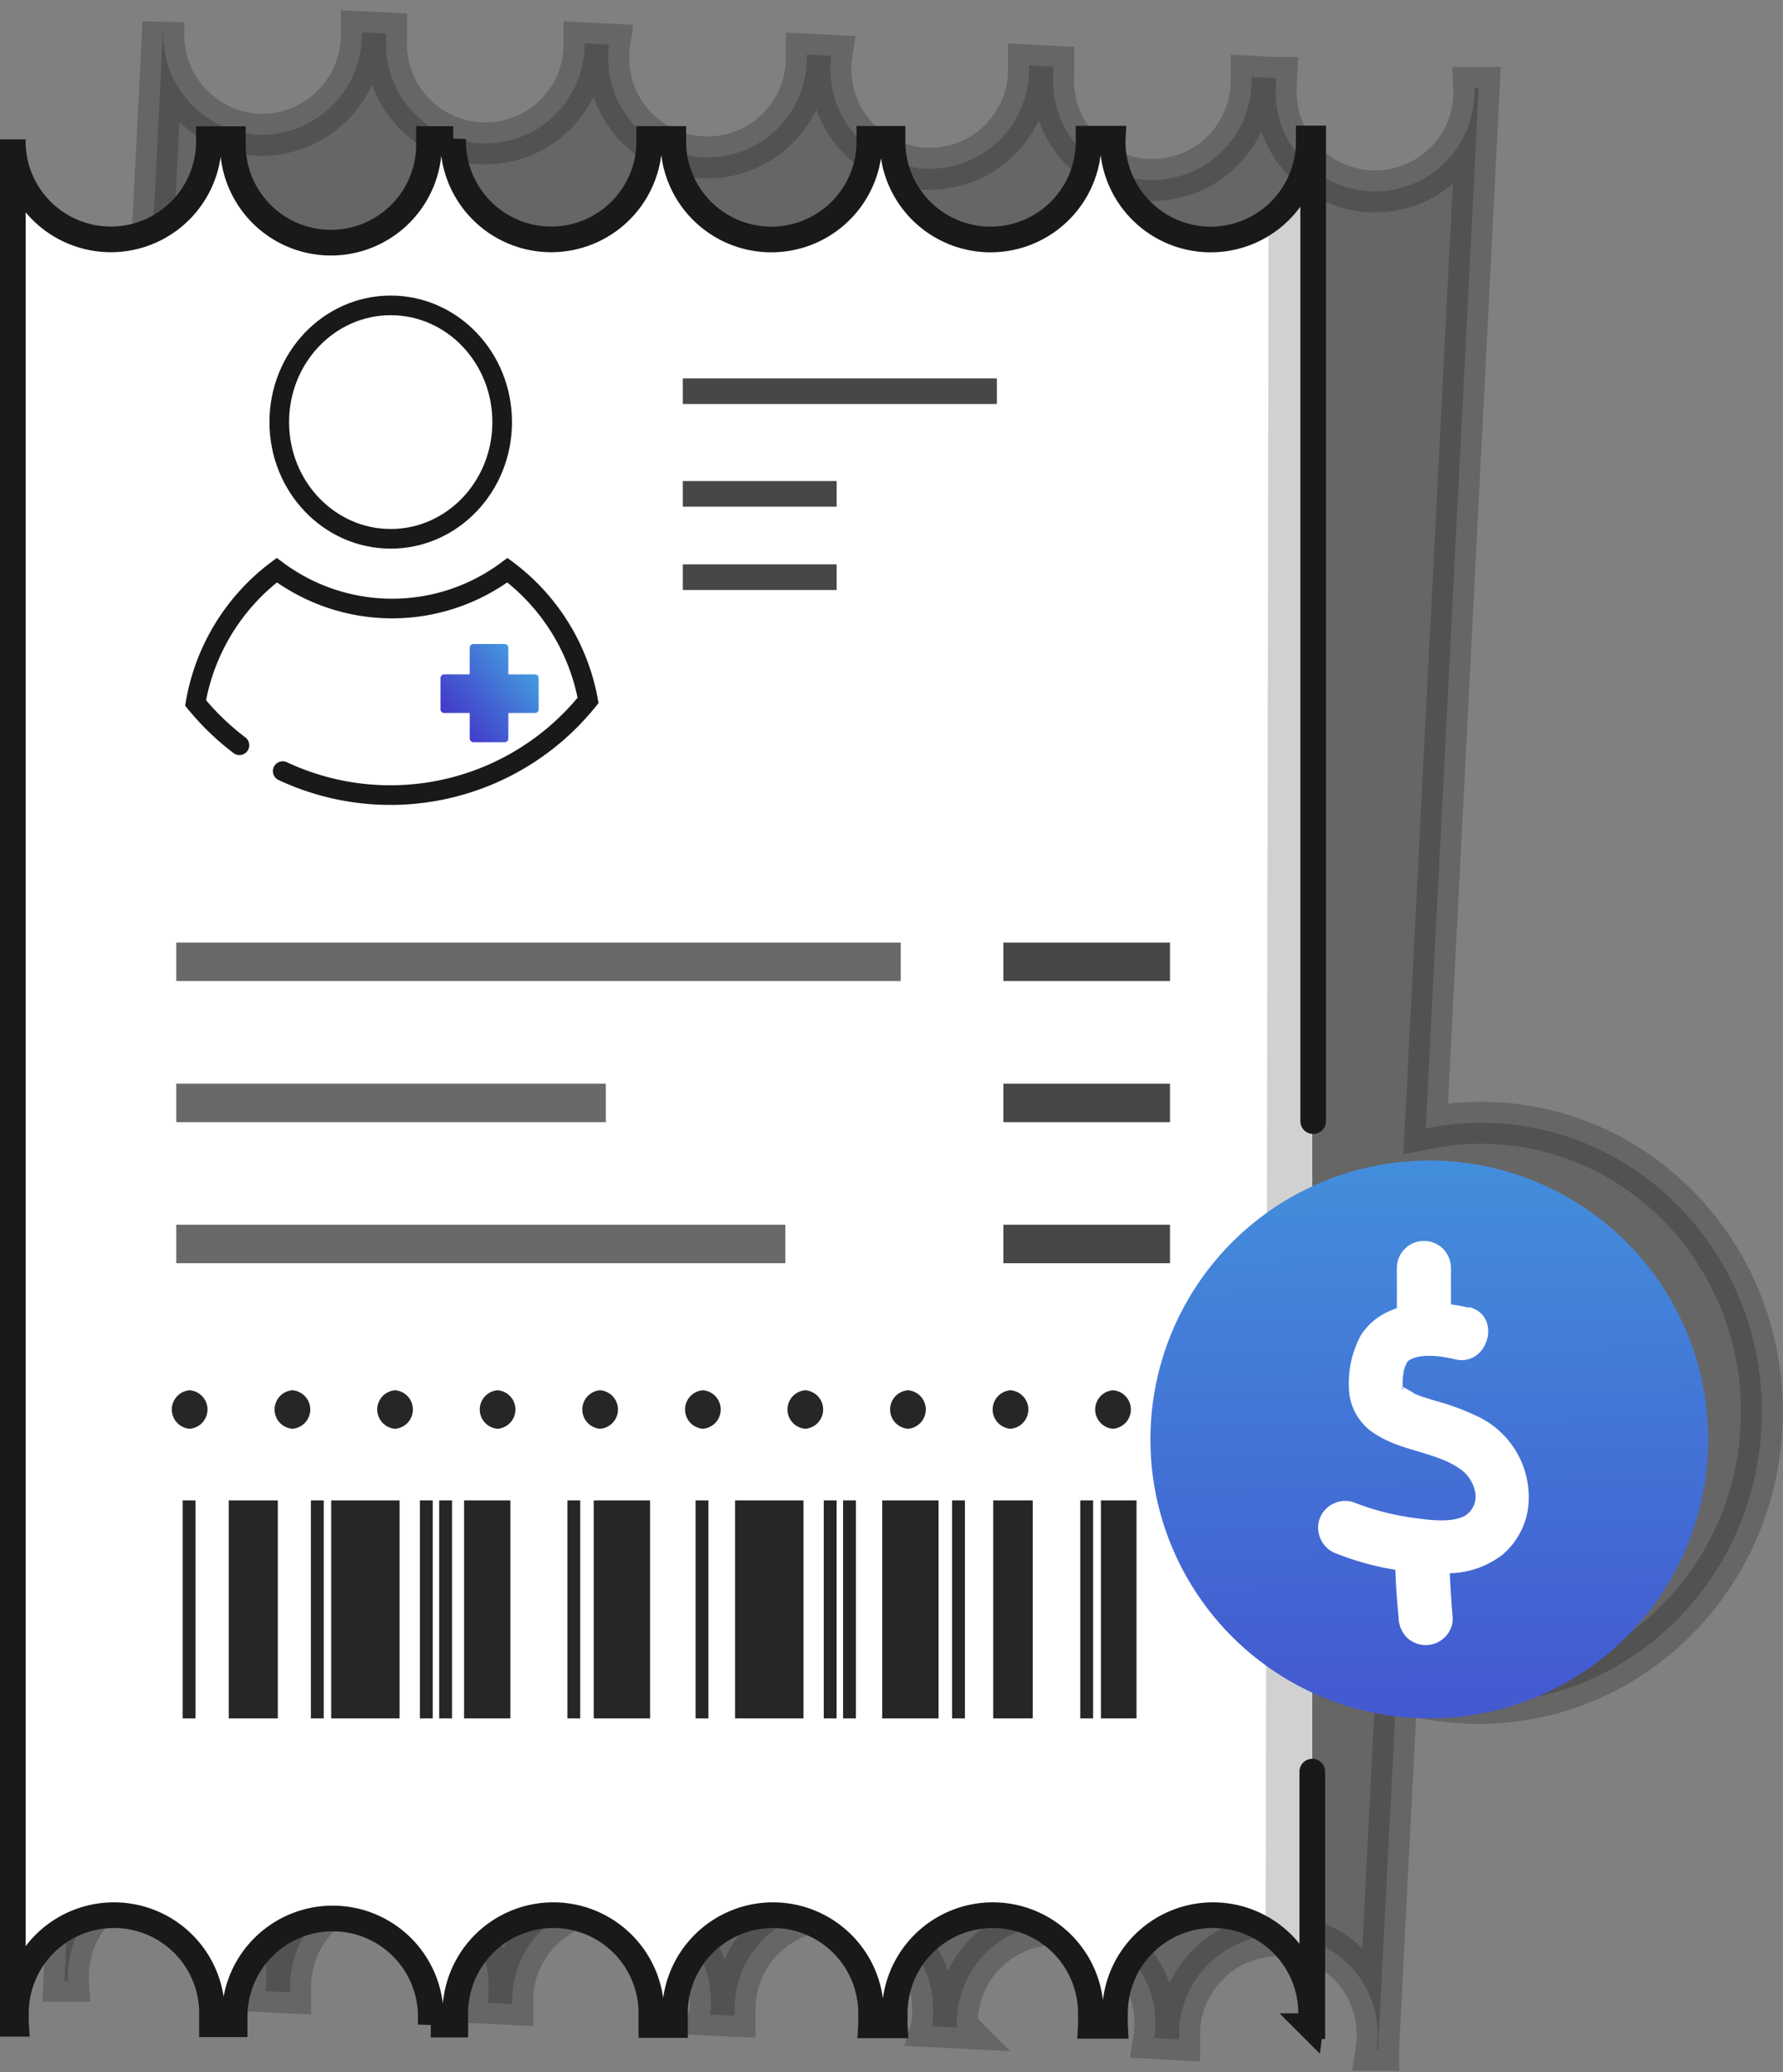 <svg xmlns="http://www.w3.org/2000/svg" xmlns:xlink="http://www.w3.org/1999/xlink" viewBox="0 0 159.81 185.7"><rect x="0" y="0" width="159.81" height="185.7" fill="#808080" stroke="none"/><defs><linearGradient id="Dégradé_sans_nom_10" x1="127.62" y1="91.89" x2="128.87" y2="186.41" gradientUnits="userSpaceOnUse"><stop offset="0" stop-color="#439cdf"/><stop offset="0.62" stop-color="#435cd1"/><stop offset="1" stop-color="#4338ca"/></linearGradient><linearGradient id="Dégradé_sans_nom_10-2" x1="127.1" y1="142.84" x2="127.41" y2="142.84" gradientTransform="translate(0.38 -0.49)" xlink:href="#Dégradé_sans_nom_10"/><linearGradient id="Dégradé_sans_nom_10-3" x1="47.23" y1="59.36" x2="40.44" y2="64.87" xlink:href="#Dégradé_sans_nom_10"/></defs><g id="Calque_2" data-name="Calque 2"><g id="Calque_1-2" data-name="Calque 1"><path d="M134,100.66a25,25,0,0,0-6.21.47l4.75-93.26-.4,0a5.56,5.56,0,0,1,0,.58,8.9,8.9,0,1,1-17.77-.9,4.86,4.86,0,0,1,0-.56c-.72,0-1.45-.07-2.19-.11,0,.18,0,.36,0,.56a8.9,8.9,0,1,1-17.77-.91c0-.18,0-.36,0-.55l-2.18-.11c0,.19,0,.37,0,.55a8.9,8.9,0,1,1-17.77-.9A4.53,4.53,0,0,1,74.51,5l-2.2-.11c0,.18,0,.35,0,.53a8.9,8.9,0,1,1-17.77-.91A4.4,4.4,0,0,1,54.59,4l-2.2-.11v.51a8.9,8.9,0,1,1-17.78-.9c0-.16,0-.33,0-.5l-2.18-.11v.5a9,9,0,0,1-9.36,8.69,9,9,0,0,1-8.42-9.59c0-.16,0-.33,0-.49h0L5.77,177.52l.32,0a5.3,5.3,0,0,1,0-.69,9,9,0,0,1,9.35-8.68,9,9,0,0,1,8.42,9.58c0,.24,0,.48-.06.73l2.2.11c0-.25,0-.49,0-.73a8.9,8.9,0,1,1,17.77.91c0,.25,0,.51-.07.75l2.22.11c0-.24,0-.5,0-.75a8.9,8.9,0,1,1,17.78.9c0,.28,0,.53-.08.79l2.22.11c0-.26,0-.51,0-.79a8.9,8.9,0,1,1,17.77.9c0,.29,0,.56-.08.83l2.24.11a5.71,5.71,0,0,1,0-.83,8.9,8.9,0,1,1,17.78.91,8.08,8.08,0,0,1-.09.86l2.23.12c0-.28,0-.58,0-.87a8.9,8.9,0,1,1,17.78.9,8.57,8.57,0,0,1-.09.9h.15v-.27l1.63-31.93a23.72,23.72,0,0,0,6.12,1.09c14,.71,25.87-10.34,26.6-24.69S147.91,101.37,134,100.66Zm-2.54,37.05,0,5.55C131.37,141.41,131.36,139.56,131.41,137.71Zm5.12-1.53a6.7,6.7,0,0,1-3.32.47,23.15,23.15,0,0,1-7.2-1.56c-.48-.18-1-.39-1.43-.61l1.59-2.41,4.75-7.25c2.08.94,4.42,1.4,6.12,2.93a5.8,5.8,0,0,1,2,4.41A4.67,4.67,0,0,1,136.53,136.18Z" stroke="#000" stroke-miterlimit="10" stroke-width="3.76" opacity="0.2"/><path d="M126.43,131.89v2.91c-.49-.15-1-.33-1.45-.52Z" stroke="#000" stroke-miterlimit="10" stroke-width="3.66"/><path d="M131.88,137.05l.32,5.32C132,140.6,131.92,138.83,131.88,137.05Z" stroke="#000" stroke-miterlimit="10" stroke-width="3.66"/><path d="M139.09,131.35a4.45,4.45,0,0,1-2.24,4,6.67,6.67,0,0,1-3.25.61,23.23,23.23,0,0,1-7.17-1.14c-.49-.15-1-.33-1.45-.52l1.45-2.39,4.32-7.19c2.1.8,4.43,1.13,6.19,2.52A5.52,5.52,0,0,1,139.09,131.35Z" stroke="#000" stroke-miterlimit="10" stroke-width="3.66"/><path d="M132.2,142.37c-.17-1.77-.28-3.54-.32-5.32Z"/><path d="M134.62,142.37c-.16-1.77-.27-3.54-.32-5.32h-4.85l.28,4.65,0,.67a2.61,2.61,0,0,0,.71,1.72,2.43,2.43,0,0,0,3.43,0,2.43,2.43,0,0,0,.71-1.72l-.28-4.65,0-.67a2.49,2.49,0,0,0-.71-1.71,2.43,2.43,0,0,0-4.14,1.71c.05,1.78.15,3.55.32,5.32a2.61,2.61,0,0,0,.71,1.72,2.43,2.43,0,0,0,3.43,0A2.39,2.39,0,0,0,134.62,142.37Z"/><path d="M132,116.41V111" fill="none" stroke="#000" stroke-miterlimit="10" stroke-width="1.62"/><path d="M139.09,131.35a4.45,4.45,0,0,1-2.24,4,6.67,6.67,0,0,1-3.25.61,23.23,23.23,0,0,1-7.17-1.14c-.49-.15-1-.33-1.45-.52l1.45-2.39,4.32-7.19c2.1.8,4.43,1.13,6.19,2.52A5.52,5.52,0,0,1,139.09,131.35Z"/><path d="M136.67,131.35c0,.14,0,.28,0,.42,0-.3,0-.31,0,0,0,.1-.32.9-.09.41a5.2,5.2,0,0,1-.42.72c.31-.43-.23.2-.32.27.4-.34-.3.15-.41.2.39-.17-.46.09-.55.11h-.06a3.87,3.87,0,0,1-.48,0c-.33,0-.66,0-1,0-.7,0-1.39,0-2.08-.11l-.52-.06c.21,0,.17,0-.13,0l-1-.18a25.44,25.44,0,0,1-4-1.18l1.45,3.56,5.77-9.59L130.11,127c.84.31,1.7.56,2.55.82.41.13.81.26,1.21.41,0,0,.69.31.28.1l.61.31c.2.11.39.24.58.36.36.23,0-.06.13.1l.4.38c.09.1.39.54.17.2.12.18.23.37.34.56.32.54-.08-.38.1.22.07.21.12.42.18.63.13.51,0-.35,0,.22a2.43,2.43,0,1,0,4.85,0,8.25,8.25,0,0,0-3.73-6.5c-1.91-1.3-4.27-1.69-6.39-2.49a2.44,2.44,0,0,0-2.74,1.12q-2.89,4.78-5.77,9.58a2.46,2.46,0,0,0,1.45,3.56,24.32,24.32,0,0,0,10.22,1.72,7.39,7.39,0,0,0,5-2,7.19,7.19,0,0,0,2-5,2.43,2.43,0,0,0-4.85,0Z"/><path d="M117.62,12.4V181.59h-.15a8,8,0,0,0,0-.86,8.78,8.78,0,0,0-5.77-8.25,8.55,8.55,0,0,0-3-.54,8.79,8.79,0,0,0-8.79,8.79,7.56,7.56,0,0,0,0,.83H97.77a7.56,7.56,0,0,0,0-.83,8.79,8.79,0,1,0-17.57,0,6.85,6.85,0,0,0,0,.79H78.07a6.85,6.85,0,0,0,0-.79,8.79,8.79,0,0,0-17.58,0c0,.26,0,.51,0,.75h-2.2a6.06,6.06,0,0,0,0-.75,8.79,8.79,0,1,0-17.57,0c0,.24,0,.49,0,.72h-2.2c0-.23,0-.48,0-.72a8.78,8.78,0,1,0-17.56,0c0,.23,0,.46,0,.69H19q0-.34,0-.69a8.79,8.79,0,1,0-17.57,0,4.86,4.86,0,0,0,0,.66H1.15V12.49h0c0,.15,0,.31,0,.46a8.79,8.79,0,1,0,17.57,0c0-.15,0-.31,0-.48h2.15c0,.17,0,.33,0,.48a8.79,8.79,0,1,0,17.58,0c0-.16,0-.33,0-.49h2.17a4,4,0,0,0,0,.49,8.79,8.79,0,1,0,17.57,0,4.52,4.52,0,0,0,0-.51h2.17a4.43,4.43,0,0,0,0,.51,8.79,8.79,0,1,0,17.57,0c0-.17,0-.35,0-.52H80c0,.17,0,.35,0,.52a8.79,8.79,0,1,0,17.57,0,4.61,4.61,0,0,0,0-.53h2.17a4.61,4.61,0,0,0,0,.53,8.79,8.79,0,0,0,8.79,8.8,8.89,8.89,0,0,0,3.61-.78h0a8.78,8.78,0,0,0,5.13-7.19,7.38,7.38,0,0,0,0-.82,5.06,5.06,0,0,0,0-.55Z" fill="#fff"/><path d="M117.62,13.8V181.59h-.11a8,8,0,0,0,0-.86c0-3.79-1.7-7-4.07-8.25L113.7,21h0c2-1.27,3.41-4,3.62-7.19Z" opacity="0.18"/><path d="M117.62,158.78v22.81h-.16a6.11,6.11,0,0,0,.05-.86,8.79,8.79,0,1,0-17.57,0,7.56,7.56,0,0,0,0,.83H97.77a7.56,7.56,0,0,0,0-.83,8.79,8.79,0,1,0-17.57,0,6.85,6.85,0,0,0,0,.79H78.07a6.85,6.85,0,0,0,0-.79,8.79,8.79,0,1,0-17.57,0c0,.26,0,.51,0,.76H58.38c0-.25,0-.5,0-.76a8.79,8.79,0,1,0-17.57,0c0,.24,0,.49,0,.72h-2.2a5.69,5.69,0,0,0,0-.72,8.79,8.79,0,1,0-17.58,0c0,.23,0,.46,0,.69H19q0-.34,0-.69a8.79,8.79,0,1,0-17.57,0,4.64,4.64,0,0,0,0,.65H1.15V12.49h0c0,.15,0,.31,0,.47a8.79,8.79,0,0,0,17.57,0c0-.16,0-.33,0-.49h2.15c0,.16,0,.33,0,.49a8.79,8.79,0,0,0,17.58,0c0-.17,0-.34,0-.5h2.17a4.1,4.1,0,0,0,0,.5,8.79,8.79,0,0,0,17.57,0c0-.18,0-.34,0-.51h2.16c0,.17,0,.34,0,.52a8.79,8.79,0,0,0,17.57,0c0-.18,0-.35,0-.53H80c0,.18,0,.35,0,.53a8.79,8.79,0,0,0,17.57,0c0-.19,0-.37,0-.54h2.16a4.7,4.7,0,0,0,0,.54,8.79,8.79,0,0,0,17.57,0c0-.19,0-.38,0-.56h.4v88.07" fill="none" stroke="#191919" stroke-linecap="round" stroke-miterlimit="10" stroke-width="2.3"/><line x1="15.8" y1="86.2" x2="80.73" y2="86.2" fill="none" stroke="#474747" stroke-miterlimit="10" stroke-width="3.45" opacity="0.81"/><line x1="61.2" y1="35.06" x2="89.35" y2="35.06" fill="none" stroke="#474747" stroke-miterlimit="10" stroke-width="2.3"/><line x1="61.2" y1="44.26" x2="74.99" y2="44.26" fill="none" stroke="#474747" stroke-miterlimit="10" stroke-width="2.3"/><line x1="61.2" y1="51.73" x2="74.99" y2="51.73" fill="none" stroke="#474747" stroke-miterlimit="10" stroke-width="2.3"/><line x1="89.93" y1="86.2" x2="104.87" y2="86.2" fill="none" stroke="#474747" stroke-miterlimit="10" stroke-width="3.45"/><line x1="15.8" y1="98.85" x2="54.3" y2="98.85" fill="none" stroke="#474747" stroke-miterlimit="10" stroke-width="3.45" opacity="0.81"/><line x1="89.93" y1="98.85" x2="104.87" y2="98.85" fill="none" stroke="#474747" stroke-miterlimit="10" stroke-width="3.45"/><line x1="15.8" y1="111.49" x2="70.39" y2="111.49" fill="none" stroke="#474747" stroke-miterlimit="10" stroke-width="3.45" opacity="0.81"/><line x1="89.93" y1="111.49" x2="104.87" y2="111.49" fill="none" stroke="#474747" stroke-miterlimit="10" stroke-width="3.45"/><path d="M17,128.05a1.73,1.73,0,0,0,0-3.45,1.73,1.73,0,0,0,0,3.45Z" fill="#262626"/><path d="M26.21,128.05a1.73,1.73,0,0,0,0-3.45,1.73,1.73,0,0,0,0,3.45Z" fill="#262626"/><path d="M35.41,128.05a1.73,1.73,0,0,0,0-3.45,1.73,1.73,0,0,0,0,3.45Z" fill="#262626"/><path d="M44.6,128.05a1.73,1.73,0,0,0,0-3.45,1.73,1.73,0,0,0,0,3.45Z" fill="#262626"/><path d="M53.79,128.05a1.73,1.73,0,0,0,0-3.45,1.73,1.73,0,0,0,0,3.45Z" fill="#262626"/><path d="M63,128.05a1.73,1.73,0,0,0,0-3.45,1.73,1.73,0,0,0,0,3.45Z" fill="#262626"/><path d="M72.18,128.05a1.73,1.73,0,0,0,0-3.45,1.73,1.73,0,0,0,0,3.45Z" fill="#262626"/><path d="M81.38,128.05a1.73,1.73,0,0,0,0-3.45,1.73,1.73,0,0,0,0,3.45Z" fill="#262626"/><path d="M90.57,128.05a1.73,1.73,0,0,0,0-3.45,1.73,1.73,0,0,0,0,3.45Z" fill="#262626"/><path d="M99.76,128.05a1.73,1.73,0,0,0,0-3.45,1.73,1.73,0,0,0,0,3.45Z" fill="#262626"/><line x1="16.95" y1="134.47" x2="16.95" y2="154.01" fill="none" stroke="#262626" stroke-miterlimit="10" stroke-width="1.15"/><line x1="28.44" y1="134.47" x2="28.44" y2="154.01" fill="none" stroke="#262626" stroke-miterlimit="10" stroke-width="1.15"/><line x1="39.94" y1="134.47" x2="39.94" y2="154.01" fill="none" stroke="#262626" stroke-miterlimit="10" stroke-width="1.15"/><line x1="51.43" y1="134.47" x2="51.43" y2="154.01" fill="none" stroke="#262626" stroke-miterlimit="10" stroke-width="1.15"/><line x1="38.21" y1="134.47" x2="38.21" y2="154.01" fill="none" stroke="#262626" stroke-miterlimit="10" stroke-width="1.15"/><line x1="76.14" y1="134.47" x2="76.14" y2="154.01" fill="none" stroke="#262626" stroke-miterlimit="10" stroke-width="1.15"/><line x1="100.27" y1="134.47" x2="100.27" y2="154.01" fill="none" stroke="#262626" stroke-miterlimit="10" stroke-width="3.19"/><line x1="62.92" y1="134.47" x2="62.92" y2="154.01" fill="none" stroke="#262626" stroke-miterlimit="10" stroke-width="1.15"/><line x1="74.41" y1="134.47" x2="74.41" y2="154.01" fill="none" stroke="#262626" stroke-miterlimit="10" stroke-width="1.15"/><line x1="85.91" y1="134.47" x2="85.91" y2="154.01" fill="none" stroke="#262626" stroke-miterlimit="10" stroke-width="1.15"/><line x1="97.4" y1="134.47" x2="97.4" y2="154.01" fill="none" stroke="#262626" stroke-miterlimit="10" stroke-width="1.15"/><line x1="22.7" y1="134.47" x2="22.7" y2="154.01" fill="none" stroke="#262626" stroke-miterlimit="10" stroke-width="4.4"/><line x1="32.75" y1="134.47" x2="32.75" y2="154.01" fill="none" stroke="#262626" stroke-miterlimit="10" stroke-width="6.13"/><line x1="43.67" y1="134.47" x2="43.67" y2="154.01" fill="none" stroke="#262626" stroke-miterlimit="10" stroke-width="4.15"/><line x1="55.74" y1="134.47" x2="55.74" y2="154.01" fill="none" stroke="#262626" stroke-miterlimit="10" stroke-width="5.05"/><line x1="68.95" y1="134.47" x2="68.95" y2="154.01" fill="none" stroke="#262626" stroke-miterlimit="10" stroke-width="6.13"/><line x1="81.6" y1="134.47" x2="81.6" y2="154.01" fill="none" stroke="#262626" stroke-miterlimit="10" stroke-width="5.05"/><line x1="90.79" y1="134.47" x2="90.79" y2="154.01" fill="none" stroke="#262626" stroke-miterlimit="10" stroke-width="3.54"/><g opacity="0.22"><path d="M121.72,139.69c0,1.78.16,3.56.32,5.33"/><path d="M119.3,139.69c0,1.78.15,3.56.32,5.33a2.61,2.61,0,0,0,.71,1.71,2.43,2.43,0,0,0,3.43,0,2.37,2.37,0,0,0,.71-1.71c-.16-1.77-.27-3.55-.32-5.33a2.54,2.54,0,0,0-.71-1.71,2.43,2.43,0,0,0-4.14,1.71Z"/><path d="M121.88,119.05v-5.42"/><path d="M124.31,119.05v-5.42a2.49,2.49,0,0,0-.71-1.71,2.43,2.43,0,0,0-4.14,1.71v5.42a2.5,2.5,0,0,0,.71,1.72,2.43,2.43,0,0,0,4.14-1.72Z"/><path d="M125.3,119.55a10.13,10.13,0,0,0-4.28-.19,4.31,4.31,0,0,0-2.27,1,5.11,5.11,0,0,0-1.15,3.4,3.28,3.28,0,0,0,.18,1.68,2.85,2.85,0,0,0,1,1c2.44,1.58,5.7,1.6,8,3.4a5.52,5.52,0,0,1,2.15,4.13,4.48,4.48,0,0,1-2.24,4,6.94,6.94,0,0,1-3.25.61,23.72,23.72,0,0,1-8.62-1.66"/><path d="M126,117.21c-3.26-.8-7.72-.7-9.72,2.47a8.93,8.93,0,0,0-1.08,4.51,4.94,4.94,0,0,0,2.55,4.44c2.29,1.43,5.31,1.54,7.39,3a3.27,3.27,0,0,1,1.42,2.37,2,2,0,0,1-1.05,1.91c-1.34.61-3.42.28-4.83.08a23,23,0,0,1-5.16-1.39,2.44,2.44,0,0,0-3,1.69,2.49,2.49,0,0,0,1.69,3A25.14,25.14,0,0,0,124,141a8,8,0,0,0,5-1.69,6.66,6.66,0,0,0,2.23-4,8,8,0,0,0-4.18-8.21,21.56,21.56,0,0,0-4.12-1.56c-.6-.19-1.22-.36-1.8-.61a10.88,10.88,0,0,0-1.19-.67c-.39-.05.21,0,.08.24s0-.23,0-.34c0-.3,0-.78.07-1a2.39,2.39,0,0,1,.4-1.16c1-.77,3-.47,4.19-.18,3,.75,4.32-3.93,1.29-4.68Z"/></g><circle cx="128.11" cy="129.01" r="25" fill="url(#Dégradé_sans_nom_10)"/><path d="M127.47,139.69c0,1.78.16,3.56.32,5.33" fill="url(#Dégradé_sans_nom_10-2)"/><path d="M125.05,139.69c0,1.78.15,3.56.31,5.33a2.61,2.61,0,0,0,.71,1.71,2.45,2.45,0,0,0,1.72.71,2.41,2.41,0,0,0,1.71-.71,2.33,2.33,0,0,0,.71-1.71c-.16-1.77-.26-3.55-.31-5.33a2.54,2.54,0,0,0-.71-1.71,2.49,2.49,0,0,0-1.72-.71,2.41,2.41,0,0,0-1.71.71,2.45,2.45,0,0,0-.71,1.71Z" fill="#fff"/><path d="M130.05,119.05v-5.42a2.49,2.49,0,0,0-.71-1.71,2.43,2.43,0,0,0-4.14,1.71v5.42a2.42,2.42,0,0,0,2.43,2.43,2.47,2.47,0,0,0,2.42-2.43Z" fill="#fff"/><path d="M131.69,117.21c-3.26-.8-7.72-.7-9.72,2.47a8.92,8.92,0,0,0-1.07,4.51,5,5,0,0,0,2.54,4.44c2.29,1.43,5.32,1.54,7.4,3a3.3,3.3,0,0,1,1.42,2.37,2.06,2.06,0,0,1-1.06,1.91c-1.34.61-3.41.28-4.82.08a23,23,0,0,1-5.16-1.39,2.46,2.46,0,0,0-3,1.69,2.49,2.49,0,0,0,1.7,3A25.07,25.07,0,0,0,129.7,141a8,8,0,0,0,5-1.69,6.67,6.67,0,0,0,2.24-4,8,8,0,0,0-4.19-8.21,21.47,21.47,0,0,0-4.11-1.56c-.61-.19-1.22-.36-1.81-.61a9.29,9.29,0,0,0-1.19-.67c-.39-.05.22,0,.08.24s0-.23,0-.34c0-.3,0-.78.06-1a2.62,2.62,0,0,1,.4-1.16c1-.77,3-.47,4.2-.18,3,.75,4.32-3.93,1.28-4.68Z" fill="#fff"/><ellipse cx="35.02" cy="37.83" rx="9.99" ry="10.46" fill="none" stroke="#191919" stroke-linecap="round" stroke-miterlimit="10" stroke-width="1.76"/><path d="M21.46,66.79A23,23,0,0,1,17.53,63,18.89,18.89,0,0,1,24.81,51.1a17.25,17.25,0,0,0,20.67,0,18.82,18.82,0,0,1,7.23,11.67,22.74,22.74,0,0,1-27.37,6.34" fill="none" stroke="#191919" stroke-linecap="round" stroke-miterlimit="10" stroke-width="1.76"/><path d="M48.28,60.78v2.79a.33.33,0,0,1-.33.33H45.56v2.29a.33.33,0,0,1-.33.33H42.44a.34.34,0,0,1-.34-.33V63.9H39.81a.33.33,0,0,1-.33-.33V60.78a.34.34,0,0,1,.33-.34H42.1V58.05a.34.34,0,0,1,.34-.33h2.79a.33.33,0,0,1,.33.33v2.39H48A.34.34,0,0,1,48.28,60.78Z" fill="url(#Dégradé_sans_nom_10-3)"/></g></g></svg>